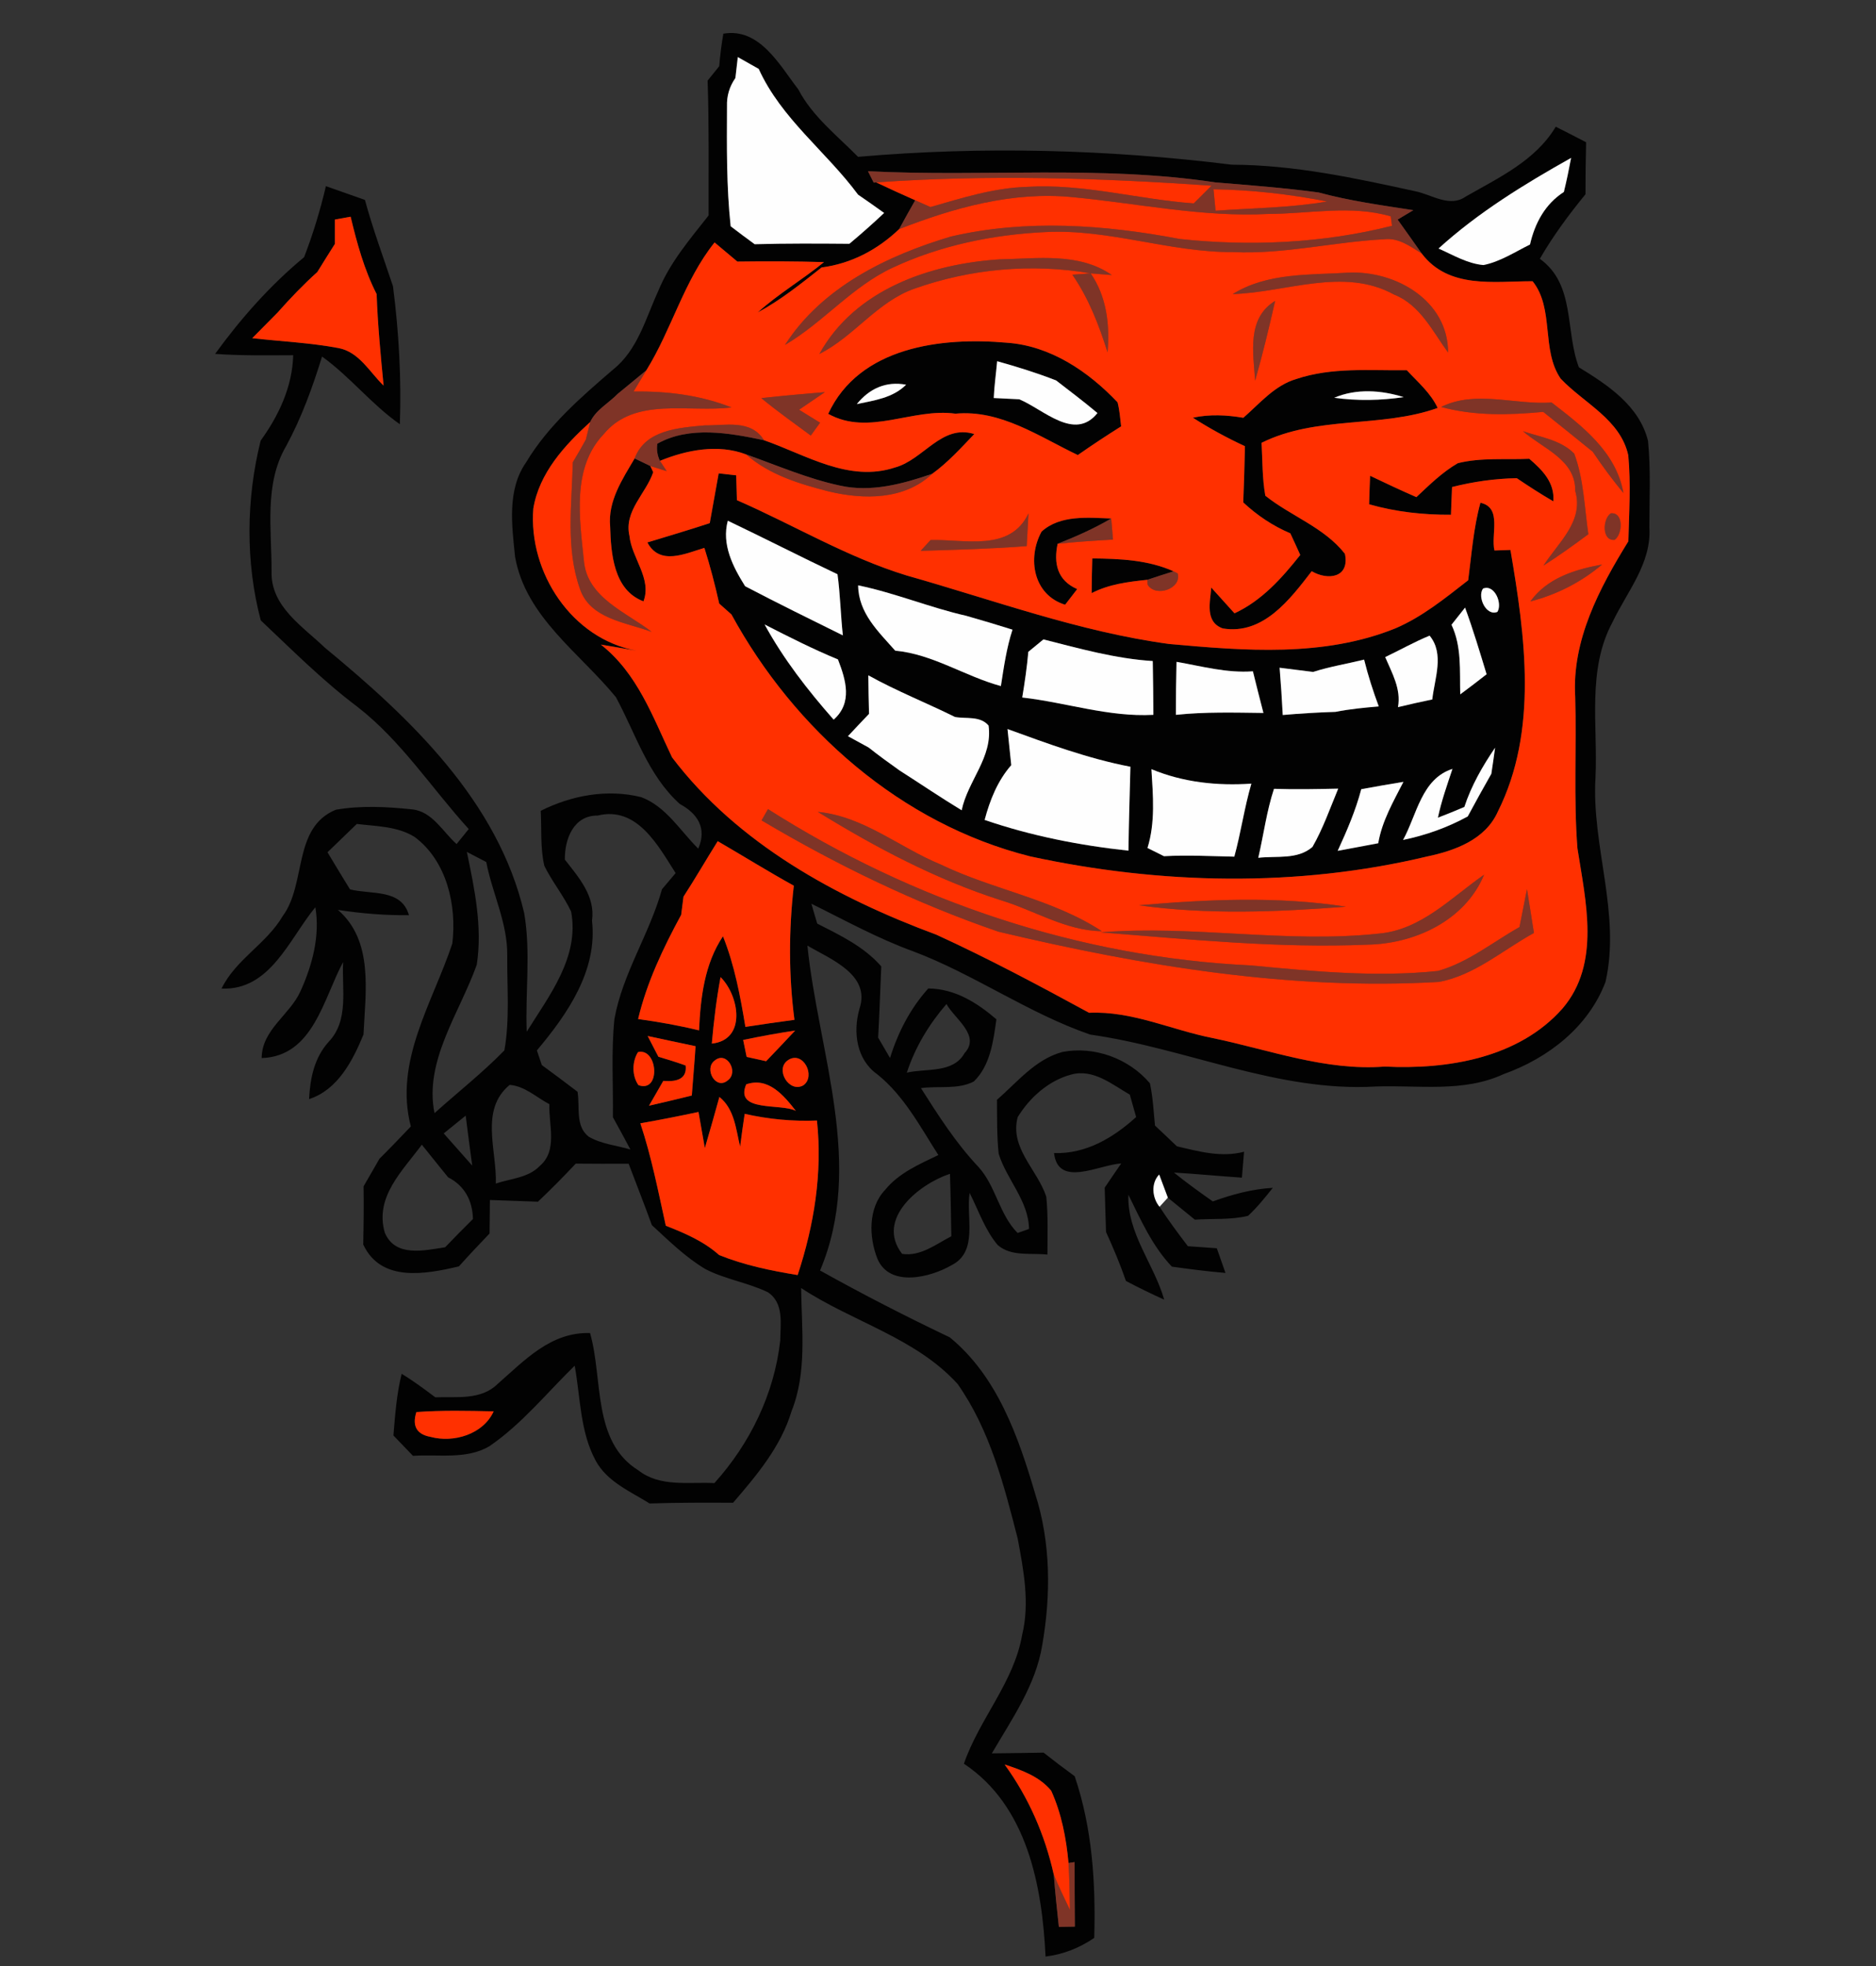 <?xml version="1.0" encoding="UTF-8" ?>
<!DOCTYPE svg PUBLIC "-//W3C//DTD SVG 1.1//EN" "http://www.w3.org/Graphics/SVG/1.1/DTD/svg11.dtd">
<svg width="210pt" height="220pt" viewBox="0 0 210 220" version="1.1" xmlns="http://www.w3.org/2000/svg">
<rect x="0" y="0" width="210" height="220" fill="#333333" stroke="none"/>
<g id="#020202fe">
<path fill="#020202" opacity="1.00" d=" M 80.51 7.41 C 80.61 6.19 80.76 4.98 80.97 3.77 C 85.03 3.07 87.26 7.28 89.36 10.00 C 90.95 13.04 93.69 15.15 96.05 17.55 C 109.98 16.34 124.03 16.71 137.90 18.43 C 144.87 18.45 151.70 19.93 158.47 21.41 C 160.27 21.78 162.28 23.25 164.05 22.01 C 167.74 19.90 171.90 17.97 174.15 14.18 C 175.29 14.75 176.42 15.33 177.55 15.92 C 177.50 17.86 177.48 19.80 177.48 21.74 C 175.61 24.02 173.85 26.40 172.37 28.96 C 176.37 31.84 175.18 36.99 176.74 41.10 C 179.97 43.08 183.52 45.41 184.48 49.34 C 184.80 52.56 184.63 55.80 184.63 59.03 C 184.89 63.02 182.13 66.21 180.51 69.61 C 177.62 74.96 178.88 81.21 178.60 87.01 C 178.14 94.68 181.46 102.23 179.72 109.88 C 177.81 114.93 173.27 118.43 168.30 120.20 C 163.81 122.28 158.78 121.41 154.01 121.58 C 143.00 122.23 132.78 117.29 122.04 115.77 C 115.12 113.39 109.06 109.03 102.21 106.45 C 98.26 105.02 94.59 102.98 90.83 101.13 C 90.99 101.69 91.31 102.80 91.48 103.35 C 94.05 104.66 96.71 105.92 98.65 108.14 C 98.53 110.80 98.45 113.45 98.30 116.11 C 98.64 116.68 99.30 117.82 99.63 118.39 C 100.52 115.52 101.90 112.85 103.91 110.61 C 106.90 110.64 109.35 112.19 111.54 114.06 C 111.19 116.49 110.87 119.21 109.01 121.02 C 107.21 121.95 105.03 121.49 103.09 121.76 C 105.04 124.83 107.01 127.91 109.51 130.56 C 111.49 132.72 111.84 135.89 113.91 137.97 L 115.19 137.52 C 115.13 134.34 112.69 132.01 111.79 129.10 C 111.58 127.10 111.62 125.08 111.60 123.07 C 113.87 121.10 115.89 118.54 118.91 117.72 C 122.50 117.02 126.38 118.45 128.72 121.22 C 129.06 122.77 129.13 124.37 129.29 125.95 C 130.11 126.72 130.93 127.49 131.74 128.27 C 134.20 128.85 136.72 129.55 139.26 128.88 C 139.20 129.61 139.08 131.05 139.02 131.78 C 136.48 131.61 133.95 131.36 131.41 131.21 C 132.81 132.34 134.28 133.40 135.76 134.44 C 137.93 133.66 140.16 133.05 142.48 132.92 C 141.61 134.00 140.74 135.10 139.71 136.05 C 137.77 136.53 135.73 136.34 133.75 136.48 C 132.74 135.66 131.74 134.84 130.73 134.02 C 130.49 133.37 130.00 132.08 129.76 131.43 C 128.82 132.40 128.97 134.05 129.80 135.04 C 130.79 136.55 131.87 138.01 132.97 139.45 C 134.05 139.52 135.13 139.60 136.21 139.68 C 136.45 140.37 136.93 141.75 137.18 142.44 C 135.17 142.28 133.17 142.01 131.18 141.74 C 128.98 139.42 127.70 136.51 126.31 133.69 C 126.16 138.01 129.18 141.44 130.32 145.43 C 128.87 144.78 127.44 144.08 126.04 143.34 C 125.39 141.48 124.63 139.65 123.81 137.86 C 123.75 136.21 123.71 134.55 123.66 132.90 C 124.27 131.99 124.89 131.09 125.51 130.19 C 123.01 130.34 118.44 132.94 117.99 129.03 C 121.58 129.14 124.61 127.32 127.18 125.00 C 127.00 124.37 126.65 123.12 126.47 122.49 C 124.47 121.34 122.37 119.56 119.89 120.25 C 117.38 120.92 115.25 122.83 113.92 125.01 C 113.00 128.47 116.15 130.91 117.12 133.91 C 117.34 136.06 117.25 138.23 117.25 140.39 C 115.38 140.18 113.22 140.65 111.68 139.32 C 110.24 137.61 109.54 135.45 108.54 133.49 C 108.12 136.17 109.54 140.05 106.53 141.57 C 104.18 142.94 99.60 144.11 98.22 140.86 C 97.26 138.44 97.16 135.16 99.08 133.15 C 100.61 131.26 102.90 130.28 105.04 129.25 C 103.00 126.07 101.21 122.63 98.21 120.22 C 95.87 118.57 95.47 115.51 96.20 112.91 C 97.52 109.05 92.94 107.33 90.38 105.81 C 91.62 117.84 96.80 130.32 91.80 142.17 C 96.55 144.82 101.40 147.31 106.32 149.65 C 111.64 154.01 113.99 160.75 115.87 167.13 C 117.63 172.59 117.65 178.47 116.67 184.08 C 115.95 188.56 113.27 192.36 111.03 196.20 C 112.96 196.18 114.89 196.16 116.82 196.12 C 117.96 197.02 119.12 197.90 120.30 198.76 C 122.28 204.60 122.66 210.73 122.49 216.85 C 120.85 217.97 119.02 218.70 117.04 218.94 C 116.66 211.03 114.99 202.07 107.90 197.36 C 109.63 192.34 113.50 188.26 114.42 182.94 C 115.29 179.38 114.58 175.69 113.92 172.17 C 112.39 166.18 110.80 159.98 107.19 154.86 C 102.47 149.67 95.39 147.91 89.68 144.13 C 89.73 148.73 90.36 153.54 88.60 157.93 C 87.41 161.89 84.71 165.08 82.06 168.16 C 78.95 168.14 75.83 168.14 72.72 168.24 C 70.54 166.88 67.93 165.80 66.66 163.41 C 64.92 160.17 64.98 156.36 64.33 152.82 C 61.20 155.88 58.42 159.34 54.79 161.83 C 52.22 163.35 49.07 162.71 46.23 162.91 C 45.50 162.14 44.77 161.38 44.04 160.63 C 44.23 158.31 44.40 155.99 44.96 153.73 C 46.27 154.52 47.50 155.44 48.73 156.36 C 51.11 156.27 53.84 156.71 55.71 154.86 C 58.73 152.22 61.66 149.03 66.05 149.17 C 67.53 154.30 66.26 161.32 71.47 164.54 C 73.90 166.44 77.11 165.81 79.97 165.96 C 83.97 161.52 86.67 155.97 87.34 150.01 C 87.36 148.14 87.78 145.80 85.95 144.60 C 83.71 143.52 81.18 143.16 78.96 142.01 C 76.73 140.68 74.87 138.84 72.97 137.09 C 72.14 134.79 71.23 132.51 70.37 130.22 C 68.40 130.23 66.43 130.23 64.45 130.21 C 63.08 131.67 61.67 133.09 60.22 134.47 C 58.43 134.40 56.63 134.34 54.84 134.28 C 54.83 135.53 54.81 136.78 54.80 138.03 C 53.64 139.24 52.49 140.46 51.37 141.71 C 47.61 142.59 42.65 143.52 40.66 139.26 C 40.71 137.09 40.73 134.92 40.70 132.75 C 41.29 131.72 41.89 130.69 42.48 129.66 C 43.67 128.48 44.83 127.27 45.99 126.05 C 44.08 118.77 48.43 112.21 50.63 105.59 C 51.15 101.35 50.03 96.35 46.42 93.66 C 44.49 92.45 42.13 92.47 39.94 92.20 C 38.85 93.25 37.76 94.31 36.66 95.37 C 37.49 96.76 38.33 98.14 39.18 99.52 C 41.54 100.13 44.92 99.41 45.78 102.41 C 43.12 102.44 40.46 102.22 37.83 101.82 C 41.85 105.29 40.91 111.03 40.69 115.76 C 39.50 118.66 37.82 121.95 34.60 122.99 C 34.71 120.66 35.19 118.35 36.79 116.58 C 39.10 114.16 38.24 110.65 38.41 107.65 C 36.19 111.76 35.07 118.21 29.29 118.40 C 29.32 115.19 32.44 113.59 33.64 110.91 C 34.96 108.00 35.84 104.71 35.30 101.52 C 32.40 105.03 30.25 110.87 24.80 110.62 C 26.39 107.36 29.82 105.62 31.64 102.52 C 34.34 98.87 32.73 92.62 37.59 90.61 C 40.40 90.12 43.31 90.27 46.14 90.57 C 48.40 90.80 49.57 93.09 51.11 94.45 C 51.57 93.89 52.02 93.33 52.47 92.77 C 48.31 88.20 44.92 82.89 39.98 79.07 C 36.11 76.16 32.70 72.73 29.19 69.42 C 27.47 62.93 27.55 55.80 29.18 49.30 C 31.21 46.50 32.73 43.26 32.82 39.75 C 29.90 39.76 26.99 39.81 24.08 39.60 C 26.97 35.62 30.25 31.92 34.04 28.78 C 35.04 26.19 35.85 23.53 36.48 20.83 C 37.94 21.34 39.39 21.86 40.85 22.37 C 41.74 25.64 42.92 28.82 43.99 32.03 C 44.65 37.14 44.94 42.32 44.76 47.47 C 41.59 45.26 39.19 42.15 36.05 39.90 C 34.99 43.33 33.76 46.73 32.04 49.90 C 29.54 54.15 30.42 59.27 30.40 63.96 C 30.29 67.86 33.88 70.09 36.37 72.48 C 45.94 80.37 55.74 89.64 58.68 102.18 C 59.43 106.56 58.79 111.03 58.96 115.45 C 61.48 111.41 64.89 107.08 63.93 102.00 C 63.08 100.20 61.80 98.66 60.93 96.88 C 60.47 94.87 60.64 92.78 60.53 90.73 C 63.99 89.00 67.97 88.26 71.77 89.20 C 74.56 90.24 76.13 92.96 78.16 94.96 C 79.16 92.69 78.09 91.04 76.09 89.96 C 72.52 86.73 71.16 82.11 68.95 78.02 C 64.91 73.07 58.85 69.04 57.66 62.32 C 57.30 58.80 56.74 54.82 58.89 51.74 C 61.36 47.62 65.03 44.45 68.62 41.36 C 71.39 39.17 72.28 35.61 73.69 32.55 C 74.98 29.38 77.23 26.77 79.32 24.11 C 79.31 19.08 79.38 14.05 79.21 9.02 C 79.53 8.62 80.19 7.81 80.51 7.41 M 82.59 6.39 C 82.52 6.98 82.39 8.15 82.32 8.73 C 81.65 9.69 81.34 10.75 81.38 11.89 C 81.36 16.37 81.31 20.86 81.79 25.32 C 82.68 26.00 83.57 26.67 84.48 27.33 C 88.01 27.23 91.55 27.25 95.08 27.28 C 96.41 26.17 97.71 25.02 98.97 23.83 C 98.01 23.14 97.03 22.45 96.05 21.78 C 92.48 16.95 87.47 13.30 84.93 7.71 C 84.15 7.27 83.37 6.83 82.59 6.39 M 161.03 27.81 C 162.66 28.53 164.25 29.50 166.06 29.66 C 167.94 29.28 169.57 28.20 171.27 27.36 C 171.81 24.98 172.96 22.83 175.06 21.48 C 175.37 20.22 175.63 18.95 175.87 17.67 C 170.66 20.59 165.46 23.78 161.03 27.81 M 97.16 19.16 C 97.32 19.48 97.64 20.11 97.80 20.43 L 98.08 20.41 C 99.52 21.10 100.98 21.76 102.45 22.41 C 101.84 23.48 101.23 24.56 100.65 25.64 C 98.22 27.95 95.32 29.49 91.97 29.93 C 89.68 31.73 87.40 33.58 84.82 34.96 C 87.13 32.88 89.83 31.30 92.24 29.33 C 89.01 29.23 85.77 29.23 82.54 29.27 C 81.69 28.56 80.84 27.85 79.99 27.13 C 76.56 31.41 75.21 36.83 72.35 41.44 C 71.29 42.32 70.22 43.20 69.15 44.07 C 68.14 45.11 66.69 45.87 66.07 47.22 C 63.20 49.83 60.36 52.93 59.70 56.90 C 59.13 64.05 64.02 71.51 71.27 72.81 C 70.27 72.64 68.26 72.30 67.26 72.13 C 71.37 75.36 73.07 80.23 75.23 84.75 C 82.55 94.40 93.64 100.45 104.81 104.59 C 110.63 107.25 116.29 110.27 121.91 113.33 C 126.73 113.11 131.12 115.25 135.75 116.16 C 142.11 117.48 148.39 119.86 155.00 119.35 C 162.04 119.70 170.00 118.40 174.90 112.86 C 179.21 107.83 177.50 100.86 176.58 94.94 C 176.14 89.31 176.49 83.65 176.33 78.00 C 175.94 71.65 179.04 65.81 182.28 60.57 C 182.36 57.37 182.57 54.15 182.27 50.95 C 181.38 46.92 177.31 45.13 174.70 42.37 C 172.49 39.15 174.02 34.55 171.56 31.47 C 167.19 31.47 162.16 32.35 159.14 28.36 C 158.25 27.09 157.35 25.83 156.45 24.57 C 156.89 24.30 157.77 23.78 158.21 23.52 C 154.65 22.97 151.08 22.48 147.61 21.54 C 143.77 21.02 139.91 20.73 136.05 20.41 C 123.17 18.47 110.12 19.82 97.16 19.16 M 37.49 24.57 C 37.49 25.25 37.49 26.61 37.49 27.29 C 36.82 28.34 36.17 29.39 35.52 30.44 C 33.94 31.86 32.47 33.40 31.06 34.99 C 30.12 35.94 29.18 36.88 28.24 37.84 C 31.46 38.21 34.72 38.35 37.90 38.95 C 40.21 39.39 41.39 41.66 42.94 43.15 C 42.61 39.74 42.28 36.34 42.16 32.91 C 40.77 30.18 39.96 27.22 39.25 24.25 C 38.81 24.33 37.93 24.49 37.49 24.57 M 63.23 96.19 C 64.78 98.18 66.66 100.28 66.27 103.03 C 66.90 108.61 63.51 113.49 60.10 117.54 C 60.24 117.95 60.51 118.77 60.65 119.18 C 61.99 120.16 63.33 121.16 64.65 122.17 C 64.94 123.85 64.36 125.98 65.89 127.19 C 67.31 128.02 69.01 128.17 70.57 128.63 C 69.93 127.42 69.27 126.22 68.61 125.02 C 68.65 121.35 68.41 117.67 68.78 114.02 C 69.70 108.90 72.72 104.49 74.10 99.51 C 74.48 99.06 75.25 98.15 75.63 97.70 C 73.67 94.63 71.32 90.18 66.91 91.26 C 64.20 91.23 63.20 93.90 63.23 96.19 M 80.34 94.13 C 79.05 96.19 77.83 98.30 76.51 100.34 C 76.44 100.85 76.31 101.87 76.25 102.37 C 74.24 106.08 72.41 109.91 71.43 114.03 C 73.72 114.35 76.00 114.75 78.25 115.30 C 78.42 111.65 78.85 107.88 80.93 104.77 C 82.23 108.02 82.87 111.47 83.44 114.91 C 85.27 114.63 87.10 114.36 88.93 114.12 C 88.28 109.13 88.29 104.11 88.86 99.11 C 85.98 97.52 83.19 95.78 80.34 94.13 M 52.26 95.33 C 53.12 99.46 54.02 103.72 53.37 107.95 C 51.48 113.29 47.45 118.72 48.64 124.56 C 51.25 122.22 54.01 120.05 56.46 117.54 C 57.08 114.05 56.75 110.46 56.78 106.93 C 56.83 103.29 55.11 99.98 54.43 96.46 C 53.89 96.18 52.80 95.61 52.26 95.33 M 80.66 109.34 C 80.20 111.80 79.90 114.28 79.68 116.78 C 83.61 116.36 82.75 111.41 80.66 109.34 M 101.51 120.03 C 103.70 119.52 106.68 120.14 107.98 117.84 C 109.81 115.86 106.83 113.98 105.95 112.35 C 104.00 114.61 102.44 117.18 101.51 120.03 M 72.50 115.93 C 72.80 116.51 73.40 117.67 73.70 118.25 C 74.73 118.55 75.74 118.87 76.75 119.23 C 76.90 120.53 76.07 121.11 74.25 120.95 C 73.72 121.87 73.18 122.80 72.65 123.73 C 74.25 123.37 75.85 122.98 77.44 122.59 C 77.57 120.75 77.75 118.91 77.86 117.07 C 76.07 116.70 74.29 116.31 72.50 115.93 M 83.19 116.37 C 83.29 116.84 83.49 117.80 83.58 118.27 C 84.13 118.39 85.22 118.63 85.76 118.75 C 86.85 117.61 87.94 116.47 89.01 115.32 C 87.06 115.61 85.12 115.97 83.19 116.37 M 71.42 117.73 C 70.74 118.80 70.73 120.39 71.47 121.43 C 74.01 122.33 73.64 117.22 71.42 117.73 M 80.01 118.67 C 78.76 119.58 80.12 122.04 81.47 120.89 C 82.73 119.97 81.36 117.56 80.01 118.67 M 88.26 118.60 C 86.66 119.59 88.33 122.38 89.94 121.44 C 91.35 120.41 89.91 117.57 88.26 118.60 M 83.53 121.34 C 82.19 124.51 87.45 123.43 89.09 124.31 C 87.74 122.58 86.00 120.48 83.53 121.34 M 55.50 132.44 C 57.15 131.88 59.14 131.81 60.41 130.48 C 62.47 128.75 61.40 125.84 61.50 123.56 C 60.05 122.80 58.75 121.53 57.05 121.40 C 53.67 124.21 55.64 128.74 55.50 132.44 M 80.53 122.75 C 80.00 124.66 79.46 126.57 78.90 128.47 C 78.72 127.46 78.37 125.44 78.19 124.43 C 76.03 124.89 73.86 125.32 71.68 125.70 C 72.93 129.44 73.68 133.32 74.53 137.16 C 76.65 137.99 78.78 138.90 80.50 140.44 C 83.32 141.58 86.30 142.19 89.29 142.68 C 91.13 137.10 92.08 131.26 91.45 125.39 C 88.73 125.50 86.01 125.24 83.36 124.64 C 83.18 125.86 83.00 127.08 82.85 128.31 C 82.37 126.34 82.23 124.12 80.53 122.75 M 49.67 126.83 C 50.73 128.03 51.79 129.23 52.86 130.43 C 52.61 128.57 52.36 126.71 52.13 124.84 C 51.31 125.50 50.49 126.16 49.67 126.83 M 47.22 128.09 C 45.09 130.99 41.90 133.94 43.08 137.95 C 44.26 140.72 47.49 139.92 49.83 139.57 C 50.85 138.50 51.89 137.45 52.94 136.41 C 52.90 134.36 52.01 132.68 50.16 131.74 C 49.17 130.53 48.20 129.30 47.22 128.09 M 100.98 140.31 C 103.05 140.62 104.76 139.23 106.49 138.34 C 106.45 136.00 106.42 133.67 106.34 131.35 C 102.89 132.49 97.98 136.41 100.98 140.31 M 46.61 158.01 C 46.11 159.58 46.65 160.51 48.21 160.79 C 50.77 161.48 54.09 160.51 55.26 157.93 C 52.38 157.87 49.49 157.80 46.61 158.01 M 112.46 197.45 C 115.15 201.16 116.96 205.30 117.96 209.77 C 118.11 211.72 118.32 213.67 118.53 215.62 C 118.98 215.61 119.87 215.60 120.32 215.59 C 120.30 213.18 120.29 210.77 120.29 208.37 L 119.61 208.47 C 119.36 205.70 118.82 202.91 117.67 200.38 C 116.35 198.78 114.36 198.07 112.46 197.45 Z" />
<path fill="#020202" opacity="1.00" d=" M 92.71 46.31 C 96.19 38.80 105.39 37.70 112.70 38.35 C 117.59 38.69 121.83 41.57 125.10 45.02 C 125.33 45.90 125.39 46.81 125.50 47.71 C 123.86 48.74 122.24 49.81 120.65 50.92 C 116.30 48.85 112.02 45.82 106.95 46.29 C 102.13 45.62 97.27 48.84 92.71 46.31 M 111.62 40.42 C 111.50 41.79 111.30 43.16 111.24 44.54 C 111.95 44.58 113.38 44.64 114.09 44.68 C 116.81 45.80 120.29 49.42 122.85 46.22 C 121.34 44.95 119.77 43.77 118.22 42.57 C 116.06 41.73 113.85 41.04 111.62 40.42 M 95.91 45.22 C 97.87 44.80 99.94 44.54 101.43 43.05 C 99.17 42.62 97.30 43.50 95.91 45.22 Z" />
<path fill="#020202" opacity="1.00" d=" M 145.11 42.41 C 149.10 41.07 153.35 41.48 157.48 41.43 C 158.71 42.76 160.15 43.97 160.93 45.65 C 154.58 47.92 147.40 46.48 141.22 49.55 C 141.33 51.53 141.29 53.52 141.64 55.47 C 144.51 57.76 148.24 59.02 150.55 61.97 C 151.11 64.66 148.64 64.98 146.83 63.92 C 144.41 67.06 141.40 71.08 136.87 70.32 C 134.85 69.59 135.47 67.36 135.59 65.75 C 136.24 66.47 137.54 67.91 138.19 68.63 C 141.25 67.21 143.50 64.69 145.55 62.10 C 145.28 61.49 144.72 60.28 144.44 59.68 C 142.48 58.85 140.72 57.67 139.17 56.22 C 139.26 54.12 139.31 52.03 139.36 49.93 C 137.35 49.00 135.40 47.94 133.53 46.74 C 135.40 46.34 137.31 46.43 139.18 46.75 C 141.02 45.15 142.68 43.12 145.11 42.41 M 149.35 44.51 C 151.93 44.87 154.55 44.82 157.13 44.44 C 154.61 43.65 151.82 43.46 149.35 44.51 Z" />
<path fill="#020202" opacity="1.00" d=" M 100.19 52.31 C 103.39 51.44 105.40 47.43 109.06 48.57 C 107.57 50.13 106.11 51.75 104.35 53.02 C 101.06 54.15 97.51 55.12 94.03 54.34 C 90.41 53.57 87.00 52.08 83.52 50.85 C 80.39 49.66 76.88 50.34 73.87 51.57 C 73.58 50.96 73.48 50.32 73.58 49.65 C 77.19 47.63 81.66 48.45 85.52 49.26 C 90.23 50.90 95.02 54.02 100.19 52.31 Z" />
<path fill="#020202" opacity="1.00" d=" M 68.30 58.92 C 68.03 56.07 69.67 53.63 71.04 51.30 C 71.48 51.51 72.36 51.93 72.80 52.15 L 73.12 52.84 C 72.31 55.24 69.82 57.19 70.46 59.96 C 70.71 62.45 73.00 64.76 72.03 67.29 C 68.69 66.04 68.39 61.96 68.30 58.92 Z" />
<path fill="#020202" opacity="1.00" d=" M 158.55 55.63 C 160.01 54.26 161.45 52.84 163.19 51.83 C 165.80 51.18 168.53 51.46 171.19 51.34 C 172.66 52.60 174.05 54.00 173.88 56.10 C 172.48 55.29 171.12 54.41 169.79 53.51 C 167.34 53.55 164.91 53.90 162.54 54.50 C 162.51 55.28 162.45 56.83 162.42 57.60 C 159.32 57.62 156.24 57.28 153.26 56.43 C 153.29 55.36 153.32 54.30 153.37 53.24 C 155.08 54.06 156.81 54.87 158.55 55.63 Z" />
<path fill="#020202" opacity="1.00" d=" M 80.45 52.97 C 80.94 53.02 81.92 53.14 82.41 53.19 C 82.43 53.89 82.47 55.27 82.49 55.97 C 88.84 58.74 94.83 62.36 101.50 64.40 C 111.24 67.15 120.78 70.69 130.86 72.06 C 139.30 72.82 148.17 73.56 156.21 70.31 C 159.22 69.02 161.78 66.93 164.35 64.93 C 164.73 62.03 164.94 59.09 165.72 56.26 C 168.19 56.79 166.86 59.83 167.29 61.60 C 167.74 61.58 168.63 61.56 169.08 61.54 C 170.72 71.16 172.21 81.77 167.66 90.84 C 166.26 93.96 162.86 95.19 159.76 95.84 C 145.20 99.32 129.90 98.98 115.32 95.83 C 100.89 92.21 88.93 81.67 81.88 68.76 C 81.54 68.46 80.85 67.84 80.51 67.54 C 80.04 65.44 79.50 63.36 78.85 61.31 C 76.71 61.94 73.86 63.33 72.47 60.70 C 74.80 59.99 77.14 59.30 79.45 58.54 C 79.78 56.68 80.12 54.83 80.45 52.97 M 83.41 65.60 C 87.02 67.49 90.69 69.29 94.35 71.10 C 94.10 68.82 94.06 66.53 93.75 64.26 C 89.64 62.31 85.58 60.23 81.47 58.27 C 80.76 60.92 82.03 63.40 83.41 65.60 M 96.06 65.50 C 96.09 68.60 98.32 70.67 100.21 72.81 C 104.43 73.20 108.01 75.68 112.04 76.77 C 112.37 74.65 112.67 72.51 113.34 70.46 C 111.62 69.92 109.89 69.40 108.16 68.91 C 104.07 67.98 100.18 66.35 96.06 65.50 M 166.00 65.87 C 165.35 66.83 166.38 68.99 167.62 68.47 C 168.22 67.51 167.27 65.32 166.00 65.87 M 162.48 69.91 C 163.64 72.36 163.39 75.07 163.46 77.70 C 164.45 76.96 165.44 76.22 166.41 75.45 C 165.65 72.95 164.90 70.45 164.00 67.99 C 163.49 68.63 162.98 69.27 162.48 69.91 M 85.59 69.88 C 87.70 73.74 90.42 77.24 93.32 80.53 C 95.46 78.64 94.69 76.09 93.80 73.79 C 90.99 72.63 88.29 71.26 85.59 69.88 M 155.06 73.53 C 155.82 75.32 156.86 77.10 156.49 79.13 C 157.76 78.82 159.04 78.54 160.33 78.27 C 160.58 75.95 161.72 73.17 160.03 71.13 C 158.32 71.83 156.72 72.74 155.06 73.53 M 115.11 72.94 C 114.96 74.65 114.71 76.35 114.43 78.05 C 119.36 78.61 124.08 80.26 129.11 79.99 C 129.10 77.98 129.08 75.97 129.04 73.97 C 124.87 73.71 120.83 72.57 116.80 71.55 C 116.38 71.90 115.53 72.60 115.11 72.94 M 146.99 75.19 C 145.74 75.03 144.49 74.87 143.24 74.72 C 143.38 76.48 143.50 78.24 143.59 80.01 C 145.55 79.84 147.52 79.72 149.49 79.66 C 151.09 79.34 152.72 79.19 154.34 79.05 C 153.70 77.33 153.14 75.59 152.70 73.81 C 150.80 74.28 148.86 74.59 146.99 75.19 M 131.70 74.06 C 131.65 76.03 131.63 78.01 131.63 79.99 C 134.88 79.65 138.16 79.74 141.43 79.78 C 141.03 78.23 140.63 76.68 140.25 75.12 C 137.34 75.34 134.53 74.55 131.70 74.06 M 97.20 75.57 C 97.21 77.01 97.24 78.44 97.28 79.88 C 96.49 80.71 95.70 81.54 94.92 82.38 C 95.50 82.70 96.66 83.34 97.24 83.65 C 98.36 84.54 99.52 85.38 100.69 86.21 C 103.01 87.69 105.29 89.24 107.65 90.67 C 108.33 87.37 111.16 84.72 110.66 81.19 C 109.72 80.08 108.16 80.46 106.90 80.23 C 103.69 78.64 100.34 77.32 97.20 75.57 M 112.78 81.58 C 112.92 82.92 113.06 84.27 113.20 85.62 C 111.67 87.37 110.81 89.53 110.22 91.75 C 115.44 93.54 120.84 94.60 126.32 95.19 C 126.36 92.06 126.46 88.93 126.54 85.80 C 121.80 84.89 117.29 83.22 112.78 81.58 M 163.92 90.30 C 162.94 90.72 161.95 91.12 160.96 91.50 C 161.35 89.64 161.99 87.84 162.59 86.04 C 159.12 87.15 158.61 91.17 157.06 93.99 C 159.59 93.47 162.03 92.60 164.30 91.36 C 165.16 89.76 166.04 88.17 166.94 86.59 C 167.09 85.62 167.23 84.64 167.36 83.67 C 165.95 85.74 164.70 87.92 163.92 90.30 M 128.89 86.07 C 129.07 89.01 129.34 92.02 128.45 94.89 C 129.07 95.19 129.68 95.50 130.30 95.81 C 132.92 95.66 135.54 95.81 138.17 95.86 C 138.91 93.17 139.29 90.38 140.08 87.69 C 136.26 87.95 132.45 87.55 128.89 86.07 M 152.38 88.31 C 151.75 90.70 150.77 92.97 149.74 95.21 C 151.25 94.93 152.76 94.64 154.28 94.36 C 154.70 91.88 155.97 89.70 157.10 87.49 C 155.52 87.74 153.95 88.03 152.38 88.31 M 140.85 95.99 C 142.88 95.75 145.25 96.23 146.92 94.77 C 148.10 92.71 148.89 90.44 149.80 88.25 C 147.40 88.30 145.01 88.35 142.61 88.27 C 141.78 90.79 141.45 93.42 140.85 95.99 Z" />
<path fill="#020202" opacity="1.00" d=" M 116.59 59.49 C 118.68 57.59 121.80 57.93 124.39 58.02 C 122.48 59.14 120.45 60.04 118.39 60.85 C 117.94 63.00 118.32 64.93 120.58 65.92 C 120.24 66.36 119.56 67.23 119.23 67.67 C 115.68 66.58 114.96 62.49 116.59 59.49 Z" />
<path fill="#020202" opacity="1.00" d=" M 122.20 66.37 C 122.21 65.07 122.23 63.78 122.27 62.49 C 125.36 62.52 128.50 62.65 131.37 63.93 C 130.39 64.24 129.41 64.55 128.43 64.88 C 126.29 65.10 124.14 65.37 122.20 66.37 Z" />
</g>
<g id="#fefefeff">
<path fill="#fefefe" opacity="1.00" d=" M 82.59 6.39 C 83.37 6.83 84.15 7.27 84.93 7.71 C 87.47 13.30 92.48 16.95 96.05 21.78 C 97.03 22.45 98.01 23.14 98.97 23.83 C 97.71 25.02 96.41 26.17 95.08 27.28 C 91.55 27.25 88.01 27.23 84.48 27.33 C 83.57 26.67 82.68 26.00 81.79 25.32 C 81.31 20.86 81.36 16.37 81.38 11.89 C 81.34 10.75 81.65 9.69 82.32 8.73 C 82.39 8.15 82.52 6.98 82.59 6.39 Z" />
<path fill="#fefefe" opacity="1.00" d=" M 161.03 27.81 C 165.46 23.78 170.66 20.59 175.87 17.67 C 175.63 18.95 175.37 20.22 175.06 21.48 C 172.96 22.83 171.81 24.98 171.27 27.36 C 169.57 28.20 167.94 29.28 166.06 29.66 C 164.25 29.50 162.66 28.53 161.03 27.81 Z" />
<path fill="#fefefe" opacity="1.00" d=" M 111.62 40.42 C 113.85 41.04 116.06 41.73 118.22 42.57 C 119.77 43.77 121.34 44.95 122.85 46.22 C 120.29 49.42 116.81 45.80 114.09 44.68 C 113.38 44.64 111.95 44.58 111.24 44.54 C 111.30 43.16 111.50 41.79 111.62 40.42 Z" />
<path fill="#fefefe" opacity="1.00" d=" M 95.91 45.22 C 97.30 43.50 99.17 42.62 101.43 43.05 C 99.94 44.54 97.87 44.80 95.91 45.22 Z" />
<path fill="#fefefe" opacity="1.00" d=" M 149.35 44.51 C 151.82 43.46 154.61 43.65 157.13 44.44 C 154.55 44.82 151.93 44.87 149.35 44.51 Z" />
<path fill="#fefefe" opacity="1.00" d=" M 83.41 65.60 C 82.03 63.40 80.76 60.92 81.47 58.27 C 85.58 60.23 89.64 62.31 93.75 64.26 C 94.06 66.53 94.10 68.82 94.35 71.10 C 90.69 69.29 87.02 67.49 83.41 65.60 Z" />
<path fill="#fefefe" opacity="1.00" d=" M 96.06 65.50 C 100.18 66.35 104.07 67.98 108.16 68.91 C 109.89 69.40 111.62 69.92 113.34 70.46 C 112.67 72.51 112.37 74.65 112.04 76.77 C 108.01 75.68 104.43 73.20 100.21 72.81 C 98.32 70.67 96.09 68.60 96.06 65.50 Z" />
<path fill="#fefefe" opacity="1.00" d=" M 166.00 65.87 C 167.27 65.32 168.22 67.51 167.62 68.47 C 166.38 68.99 165.35 66.83 166.00 65.87 Z" />
<path fill="#fefefe" opacity="1.00" d=" M 162.48 69.91 C 162.98 69.27 163.49 68.63 164.00 67.99 C 164.90 70.45 165.65 72.95 166.41 75.45 C 165.44 76.22 164.45 76.96 163.46 77.70 C 163.39 75.07 163.64 72.36 162.48 69.91 Z" />
<path fill="#fefefe" opacity="1.00" d=" M 85.59 69.88 C 88.29 71.26 90.99 72.63 93.80 73.79 C 94.69 76.09 95.46 78.64 93.32 80.53 C 90.42 77.24 87.70 73.74 85.59 69.88 Z" />
<path fill="#fefefe" opacity="1.00" d=" M 155.06 73.53 C 156.72 72.74 158.32 71.83 160.03 71.13 C 161.72 73.17 160.58 75.95 160.33 78.27 C 159.04 78.54 157.76 78.82 156.49 79.13 C 156.86 77.10 155.82 75.32 155.06 73.53 Z" />
<path fill="#fefefe" opacity="1.00" d=" M 115.11 72.94 C 115.53 72.60 116.38 71.90 116.80 71.55 C 120.83 72.57 124.87 73.71 129.04 73.97 C 129.08 75.97 129.10 77.98 129.11 79.99 C 124.08 80.26 119.36 78.61 114.43 78.05 C 114.71 76.35 114.96 74.65 115.11 72.94 Z" />
<path fill="#fefefe" opacity="1.00" d=" M 146.99 75.19 C 148.86 74.59 150.80 74.28 152.70 73.81 C 153.14 75.59 153.70 77.33 154.34 79.05 C 152.72 79.19 151.09 79.34 149.49 79.66 C 147.52 79.72 145.55 79.84 143.59 80.01 C 143.50 78.24 143.38 76.48 143.24 74.72 C 144.49 74.87 145.74 75.03 146.99 75.19 Z" />
<path fill="#fefefe" opacity="1.00" d=" M 131.70 74.06 C 134.53 74.55 137.34 75.34 140.25 75.12 C 140.63 76.68 141.03 78.23 141.43 79.78 C 138.16 79.74 134.88 79.65 131.63 79.99 C 131.63 78.01 131.65 76.03 131.70 74.06 Z" />
<path fill="#fefefe" opacity="1.00" d=" M 97.20 75.57 C 100.34 77.32 103.69 78.64 106.90 80.23 C 108.16 80.46 109.72 80.08 110.66 81.19 C 111.16 84.72 108.33 87.37 107.65 90.67 C 105.29 89.24 103.01 87.69 100.69 86.21 C 99.52 85.38 98.36 84.54 97.24 83.65 C 96.66 83.34 95.50 82.70 94.92 82.38 C 95.70 81.54 96.49 80.71 97.28 79.88 C 97.24 78.44 97.21 77.01 97.20 75.57 Z" />
<path fill="#fefefe" opacity="1.00" d=" M 112.78 81.58 C 117.29 83.22 121.80 84.89 126.54 85.80 C 126.46 88.93 126.36 92.06 126.32 95.19 C 120.84 94.60 115.44 93.54 110.22 91.75 C 110.81 89.53 111.67 87.37 113.20 85.62 C 113.06 84.27 112.92 82.92 112.78 81.58 Z" />
<path fill="#fefefe" opacity="1.00" d=" M 163.92 90.30 C 164.70 87.92 165.95 85.74 167.36 83.67 C 167.23 84.64 167.09 85.62 166.94 86.59 C 166.04 88.17 165.16 89.76 164.30 91.36 C 162.03 92.60 159.59 93.47 157.06 93.99 C 158.61 91.17 159.12 87.15 162.59 86.04 C 161.99 87.84 161.35 89.64 160.96 91.50 C 161.95 91.12 162.94 90.72 163.92 90.30 Z" />
<path fill="#fefefe" opacity="1.00" d=" M 128.89 86.07 C 132.45 87.55 136.26 87.95 140.08 87.69 C 139.29 90.38 138.91 93.17 138.17 95.86 C 135.54 95.81 132.92 95.66 130.30 95.81 C 129.68 95.50 129.07 95.19 128.45 94.89 C 129.34 92.02 129.07 89.01 128.89 86.07 Z" />
<path fill="#fefefe" opacity="1.00" d=" M 152.38 88.31 C 153.95 88.03 155.52 87.74 157.10 87.49 C 155.97 89.70 154.70 91.88 154.28 94.36 C 152.76 94.64 151.25 94.93 149.74 95.21 C 150.77 92.97 151.75 90.70 152.38 88.31 Z" />
<path fill="#fefefe" opacity="1.00" d=" M 140.85 95.99 C 141.45 93.42 141.78 90.79 142.61 88.27 C 145.01 88.35 147.40 88.30 149.80 88.25 C 148.89 90.44 148.10 92.71 146.92 94.77 C 145.25 96.23 142.88 95.75 140.85 95.99 Z" />
<path fill="#fefefe" opacity="1.00" d=" M 129.80 135.04 C 128.97 134.05 128.82 132.40 129.76 131.43 C 130.00 132.08 130.49 133.37 130.73 134.02 C 130.50 134.27 130.03 134.79 129.80 135.04 Z" />
</g>
<g id="#7f3427ff">
<path fill="#7f3427" opacity="1.00" d=" M 97.16 19.16 C 110.12 19.82 123.17 18.47 136.05 20.41 C 139.91 20.73 143.77 21.02 147.61 21.54 C 151.08 22.48 154.65 22.97 158.21 23.52 C 157.77 23.78 156.89 24.30 156.45 24.57 C 157.35 25.83 158.25 27.09 159.14 28.36 C 157.88 27.58 156.56 26.59 154.98 26.77 C 149.33 27.06 143.76 28.47 138.07 28.21 C 130.96 28.26 124.13 25.59 117.01 25.97 C 111.16 26.25 105.30 27.45 99.98 29.93 C 95.41 32.03 92.17 36.08 87.87 38.60 C 92.02 32.13 99.30 28.60 106.44 26.47 C 114.85 24.51 123.64 25.14 132.05 26.74 C 139.94 27.59 148.12 27.22 155.82 25.27 C 155.79 25.00 155.72 24.47 155.68 24.21 C 151.22 22.91 146.55 23.93 141.99 23.94 C 134.61 24.33 127.35 22.75 120.04 22.06 C 113.37 21.40 106.79 23.24 100.65 25.64 C 101.23 24.56 101.84 23.48 102.45 22.41 C 102.87 22.60 103.72 22.98 104.15 23.17 C 107.69 22.16 111.24 21.02 114.95 20.91 C 121.25 20.52 127.38 22.31 133.63 22.76 C 134.29 22.10 134.96 21.44 135.62 20.78 C 123.12 19.91 110.59 19.52 98.08 20.41 L 97.80 20.43 C 97.64 20.11 97.32 19.48 97.16 19.16 M 136.07 23.58 C 140.23 23.28 144.42 23.26 148.55 22.55 C 144.36 21.72 140.11 21.25 135.84 21.18 C 135.90 21.78 136.01 22.98 136.07 23.58 Z" />
<path fill="#7f3427" opacity="1.00" d=" M 91.72 39.61 C 95.71 32.38 104.14 29.52 111.93 29.02 C 116.13 28.94 120.80 28.23 124.46 30.78 C 123.87 30.73 122.68 30.64 122.09 30.59 C 115.50 29.45 108.67 30.07 102.37 32.30 C 98.20 33.76 95.61 37.66 91.72 39.61 Z" />
<path fill="#7f3427" opacity="1.00" d=" M 137.99 32.91 C 141.85 30.50 146.59 30.78 150.96 30.51 C 156.23 30.27 162.10 33.63 162.10 39.45 C 160.35 37.06 158.98 34.12 156.05 32.96 C 150.39 29.85 143.97 32.73 137.99 32.91 Z" />
<path fill="#7f3427" opacity="1.00" d=" M 120.04 30.74 C 120.55 30.70 121.58 30.63 122.09 30.59 C 123.88 33.19 124.25 36.35 123.98 39.43 C 123.02 36.38 121.87 33.38 120.04 30.74 Z" />
<path fill="#7f3427" opacity="1.00" d=" M 140.50 42.60 C 140.29 39.46 139.55 35.62 142.74 33.67 C 142.06 36.67 141.34 39.65 140.50 42.60 Z" />
<path fill="#7f3427" opacity="1.00" d=" M 69.15 44.07 C 70.22 43.20 71.29 42.32 72.35 41.44 C 71.99 42.03 71.28 43.22 70.92 43.81 C 74.65 43.76 78.39 44.21 81.88 45.59 C 77.15 46.20 71.07 44.35 67.59 48.57 C 63.98 52.33 64.88 58.01 65.36 62.72 C 65.71 66.90 70.09 68.48 72.95 70.71 C 70.10 69.64 66.06 69.27 64.92 65.90 C 63.31 61.36 64.01 56.43 64.12 51.73 C 64.63 50.89 65.11 50.04 65.58 49.19 C 65.70 48.69 65.95 47.71 66.07 47.22 C 66.69 45.87 68.14 45.11 69.15 44.07 Z" />
<path fill="#7f3427" opacity="1.00" d=" M 85.22 44.55 C 87.59 44.29 89.97 44.07 92.34 43.88 C 91.38 44.54 90.41 45.20 89.45 45.85 C 90.04 46.22 91.21 46.94 91.80 47.30 C 91.45 47.78 91.10 48.26 90.76 48.74 C 88.90 47.36 87.01 46.03 85.22 44.55 Z" />
<path fill="#7f3427" opacity="1.00" d=" M 161.32 45.54 C 165.17 43.62 169.59 45.33 173.69 45.04 C 177.15 47.71 180.90 50.56 181.73 55.17 C 180.50 53.69 179.36 52.14 178.29 50.55 C 176.45 49.05 174.60 47.57 172.75 46.09 C 168.93 46.45 165.06 46.56 161.32 45.54 Z" />
<path fill="#7f3427" opacity="1.00" d=" M 71.04 51.30 C 72.23 48.09 75.97 47.87 78.90 47.60 C 81.18 47.63 84.08 46.90 85.52 49.26 C 81.66 48.45 77.19 47.63 73.58 49.65 C 73.48 50.32 73.58 50.96 73.87 51.57 L 74.63 52.72 C 74.17 52.58 73.26 52.29 72.80 52.15 C 72.36 51.93 71.48 51.51 71.04 51.30 Z" />
<path fill="#7f3427" opacity="1.00" d=" M 170.48 48.25 C 172.44 48.92 174.70 49.22 176.22 50.76 C 177.29 53.63 177.36 56.77 177.80 59.78 C 176.16 61.00 174.50 62.19 172.78 63.29 C 174.43 60.71 177.33 58.34 176.33 54.93 C 176.40 51.44 172.70 50.19 170.48 48.25 Z" />
<path fill="#7f3427" opacity="1.00" d=" M 83.52 50.85 C 87.00 52.08 90.41 53.57 94.03 54.34 C 97.51 55.12 101.06 54.15 104.35 53.02 C 101.23 55.97 96.68 55.93 92.76 54.99 C 89.48 54.15 86.11 53.13 83.52 50.85 Z" />
<path fill="#7f3427" opacity="1.00" d=" M 180.31 57.44 C 181.77 57.28 181.65 59.79 180.74 60.41 C 179.29 60.56 179.39 58.06 180.31 57.44 Z" />
<path fill="#7f3427" opacity="1.00" d=" M 104.17 60.43 C 108.01 60.33 113.08 61.79 115.13 57.45 C 115.08 58.36 114.98 60.19 114.93 61.11 C 110.98 61.42 107.02 61.52 103.06 61.64 C 103.34 61.34 103.90 60.73 104.17 60.43 Z" />
<path fill="#7f3427" opacity="1.00" d=" M 124.39 58.02 C 124.45 58.80 124.52 59.59 124.59 60.38 C 122.52 60.50 120.45 60.63 118.39 60.85 C 120.45 60.04 122.48 59.14 124.39 58.02 Z" />
<path fill="#7f3427" opacity="1.00" d=" M 128.43 64.88 C 129.41 64.55 130.39 64.24 131.37 63.93 L 131.83 64.17 C 132.30 65.89 129.35 66.88 128.47 65.43 L 128.43 64.88 Z" />
<path fill="#7f3427" opacity="1.00" d=" M 171.31 67.30 C 173.19 64.68 176.31 63.72 179.34 63.17 C 177.01 65.14 174.27 66.54 171.31 67.30 Z" />
<path fill="#7f3427" opacity="1.00" d=" M 85.25 91.80 C 85.43 91.49 85.79 90.86 85.97 90.54 C 102.14 100.83 120.85 107.13 140.03 108.03 C 146.98 108.69 153.99 109.38 160.96 108.65 C 164.32 107.71 167.09 105.43 170.09 103.74 C 170.37 102.33 170.65 100.91 170.93 99.50 C 171.20 101.13 171.45 102.77 171.71 104.40 C 168.23 106.31 165.05 109.15 161.06 109.88 C 144.45 110.84 127.88 108.08 111.78 104.26 C 102.52 101.09 93.66 96.79 85.25 91.80 Z" />
<path fill="#7f3427" opacity="1.00" d=" M 91.55 90.85 C 96.68 91.34 100.69 94.85 105.31 96.74 C 111.18 99.57 117.85 100.60 123.34 104.20 C 119.34 104.16 115.83 101.89 112.08 100.75 C 104.81 98.43 98.03 94.84 91.55 90.85 Z" />
<path fill="#7f3427" opacity="1.00" d=" M 154.34 104.47 C 159.09 104.06 162.44 100.44 166.13 97.88 C 164.01 103.01 158.37 105.62 153.06 105.71 C 143.08 106.13 133.12 105.11 123.19 104.33 C 133.56 103.49 143.98 105.59 154.34 104.47 Z" />
<path fill="#7f3427" opacity="1.00" d=" M 127.48 101.30 C 135.17 100.64 143.03 100.27 150.67 101.46 C 142.98 102.05 135.14 102.38 127.48 101.30 Z" />
<path fill="#7f3427" opacity="1.00" d=" M 119.61 208.47 L 120.29 208.37 C 120.29 210.77 120.30 213.18 120.32 215.59 C 119.87 215.60 118.98 215.61 118.53 215.62 C 118.32 213.67 118.11 211.72 117.96 209.77 C 118.51 211.11 119.14 212.41 119.77 213.72 C 119.74 211.96 119.72 210.22 119.61 208.47 Z" />
</g>
<g id="#ff3000ff">
<path fill="#ff3000" opacity="1.00" d=" M 98.08 20.41 C 110.59 19.52 123.12 19.91 135.62 20.78 C 134.96 21.44 134.29 22.10 133.63 22.76 C 127.38 22.31 121.25 20.52 114.95 20.91 C 111.24 21.02 107.69 22.16 104.15 23.17 C 103.72 22.98 102.87 22.60 102.45 22.41 C 100.98 21.76 99.52 21.10 98.08 20.41 Z" />
<path fill="#ff3000" opacity="1.00" d=" M 100.65 25.64 C 106.79 23.24 113.37 21.40 120.04 22.06 C 127.35 22.75 134.61 24.33 141.99 23.94 C 146.55 23.93 151.22 22.91 155.68 24.21 C 155.72 24.47 155.79 25.00 155.82 25.27 C 148.12 27.22 139.94 27.59 132.05 26.74 C 123.64 25.14 114.85 24.51 106.44 26.47 C 99.30 28.60 92.02 32.13 87.87 38.60 C 92.17 36.08 95.41 32.03 99.98 29.93 C 105.30 27.45 111.16 26.25 117.01 25.97 C 124.13 25.59 130.96 28.26 138.07 28.21 C 143.76 28.47 149.33 27.06 154.98 26.77 C 156.56 26.59 157.88 27.58 159.14 28.36 C 162.16 32.35 167.19 31.47 171.56 31.47 C 174.02 34.55 172.49 39.15 174.70 42.37 C 177.31 45.13 181.38 46.92 182.27 50.95 C 182.57 54.15 182.36 57.37 182.28 60.57 C 179.04 65.81 175.94 71.65 176.33 78.00 C 176.49 83.65 176.14 89.31 176.58 94.94 C 177.50 100.86 179.21 107.83 174.90 112.86 C 170.00 118.40 162.04 119.70 155.00 119.35 C 148.39 119.86 142.11 117.48 135.75 116.16 C 131.12 115.25 126.73 113.11 121.91 113.33 C 116.29 110.27 110.63 107.25 104.81 104.59 C 93.64 100.45 82.55 94.40 75.23 84.75 C 73.07 80.23 71.37 75.36 67.26 72.13 C 68.26 72.30 70.27 72.64 71.27 72.81 C 64.02 71.51 59.13 64.05 59.70 56.90 C 60.36 52.93 63.20 49.83 66.07 47.22 C 65.95 47.71 65.70 48.69 65.58 49.19 C 65.11 50.04 64.63 50.89 64.12 51.73 C 64.01 56.43 63.31 61.36 64.92 65.90 C 66.06 69.27 70.10 69.64 72.95 70.71 C 70.09 68.48 65.71 66.90 65.36 62.72 C 64.88 58.01 63.98 52.33 67.59 48.57 C 71.07 44.35 77.15 46.20 81.88 45.59 C 78.39 44.21 74.65 43.76 70.92 43.81 C 71.28 43.22 71.99 42.03 72.35 41.44 C 75.21 36.83 76.56 31.41 79.99 27.13 C 80.84 27.85 81.69 28.56 82.54 29.27 C 85.77 29.23 89.01 29.23 92.24 29.33 C 89.83 31.30 87.13 32.88 84.82 34.96 C 87.40 33.58 89.68 31.73 91.97 29.93 C 95.32 29.49 98.22 27.95 100.65 25.64 M 91.72 39.61 C 95.61 37.66 98.20 33.76 102.37 32.30 C 108.67 30.07 115.50 29.45 122.09 30.59 C 122.68 30.64 123.87 30.73 124.46 30.78 C 120.80 28.23 116.13 28.94 111.93 29.02 C 104.14 29.52 95.71 32.38 91.72 39.61 M 137.99 32.91 C 143.97 32.73 150.39 29.85 156.05 32.96 C 158.98 34.12 160.35 37.06 162.10 39.45 C 162.10 33.63 156.23 30.27 150.96 30.51 C 146.59 30.78 141.85 30.50 137.99 32.91 M 120.04 30.74 C 121.87 33.38 123.02 36.38 123.98 39.43 C 124.25 36.35 123.88 33.19 122.09 30.59 C 121.58 30.63 120.55 30.70 120.04 30.74 M 140.50 42.60 C 141.34 39.65 142.06 36.67 142.74 33.67 C 139.55 35.62 140.29 39.46 140.50 42.60 M 92.71 46.31 C 97.27 48.84 102.13 45.62 106.95 46.29 C 112.02 45.82 116.30 48.85 120.65 50.92 C 122.24 49.81 123.86 48.74 125.50 47.71 C 125.39 46.81 125.33 45.90 125.10 45.02 C 121.83 41.57 117.59 38.69 112.70 38.35 C 105.39 37.70 96.19 38.80 92.71 46.31 M 145.11 42.41 C 142.68 43.12 141.02 45.15 139.18 46.75 C 137.31 46.43 135.40 46.34 133.53 46.74 C 135.40 47.94 137.35 49.00 139.36 49.93 C 139.31 52.03 139.26 54.12 139.17 56.22 C 140.72 57.67 142.48 58.85 144.44 59.68 C 144.72 60.28 145.28 61.49 145.55 62.10 C 143.50 64.69 141.25 67.21 138.19 68.63 C 137.54 67.91 136.24 66.47 135.59 65.75 C 135.47 67.36 134.85 69.59 136.87 70.32 C 141.40 71.08 144.41 67.06 146.83 63.92 C 148.64 64.98 151.11 64.66 150.55 61.97 C 148.24 59.02 144.51 57.76 141.64 55.47 C 141.29 53.52 141.33 51.53 141.22 49.55 C 147.40 46.48 154.58 47.92 160.93 45.65 C 160.15 43.97 158.71 42.76 157.48 41.43 C 153.35 41.48 149.10 41.07 145.11 42.41 M 85.22 44.55 C 87.01 46.03 88.90 47.36 90.76 48.74 C 91.10 48.26 91.45 47.78 91.80 47.30 C 91.21 46.94 90.04 46.22 89.45 45.85 C 90.41 45.20 91.38 44.54 92.34 43.88 C 89.97 44.07 87.59 44.29 85.22 44.55 M 161.32 45.54 C 165.06 46.56 168.93 46.45 172.75 46.09 C 174.60 47.57 176.45 49.05 178.29 50.55 C 179.36 52.14 180.50 53.69 181.73 55.17 C 180.90 50.56 177.15 47.71 173.69 45.04 C 169.59 45.33 165.17 43.62 161.32 45.54 M 71.04 51.30 C 69.67 53.63 68.03 56.07 68.30 58.92 C 68.39 61.96 68.69 66.04 72.03 67.29 C 73.00 64.76 70.71 62.45 70.46 59.96 C 69.82 57.19 72.31 55.24 73.12 52.84 L 72.80 52.15 C 73.26 52.29 74.17 52.58 74.63 52.72 L 73.87 51.57 C 76.88 50.34 80.39 49.66 83.52 50.85 C 86.11 53.13 89.48 54.15 92.76 54.99 C 96.68 55.93 101.23 55.97 104.35 53.02 C 106.11 51.75 107.57 50.13 109.06 48.57 C 105.40 47.43 103.39 51.44 100.19 52.31 C 95.02 54.02 90.23 50.90 85.52 49.26 C 84.08 46.90 81.18 47.63 78.90 47.60 C 75.97 47.87 72.23 48.09 71.04 51.30 M 170.48 48.25 C 172.70 50.19 176.40 51.44 176.33 54.93 C 177.33 58.34 174.43 60.71 172.78 63.29 C 174.50 62.19 176.16 61.00 177.80 59.78 C 177.36 56.77 177.29 53.63 176.22 50.76 C 174.70 49.22 172.44 48.92 170.48 48.25 M 158.55 55.63 C 156.81 54.87 155.08 54.06 153.37 53.24 C 153.32 54.30 153.29 55.36 153.26 56.43 C 156.24 57.28 159.32 57.62 162.42 57.60 C 162.45 56.83 162.51 55.28 162.54 54.50 C 164.91 53.90 167.34 53.55 169.79 53.51 C 171.12 54.41 172.48 55.29 173.88 56.10 C 174.05 54.00 172.66 52.60 171.19 51.34 C 168.53 51.46 165.80 51.18 163.19 51.83 C 161.45 52.84 160.01 54.26 158.55 55.63 M 80.45 52.97 C 80.12 54.83 79.78 56.68 79.45 58.54 C 77.14 59.30 74.80 59.99 72.47 60.70 C 73.86 63.33 76.71 61.94 78.85 61.31 C 79.50 63.36 80.04 65.44 80.51 67.54 C 80.85 67.84 81.54 68.46 81.88 68.76 C 88.93 81.67 100.89 92.21 115.32 95.83 C 129.90 98.98 145.20 99.32 159.76 95.84 C 162.86 95.19 166.26 93.96 167.66 90.84 C 172.21 81.77 170.72 71.16 169.08 61.54 C 168.63 61.56 167.74 61.58 167.29 61.60 C 166.86 59.83 168.19 56.79 165.72 56.26 C 164.94 59.09 164.73 62.03 164.35 64.93 C 161.78 66.93 159.22 69.02 156.21 70.31 C 148.17 73.56 139.30 72.82 130.86 72.06 C 120.78 70.69 111.24 67.15 101.50 64.40 C 94.83 62.36 88.84 58.74 82.49 55.97 C 82.47 55.27 82.43 53.89 82.41 53.19 C 81.92 53.14 80.94 53.02 80.45 52.97 M 180.31 57.44 C 179.39 58.06 179.29 60.56 180.74 60.41 C 181.65 59.79 181.77 57.28 180.31 57.44 M 104.17 60.43 C 103.90 60.73 103.34 61.34 103.06 61.64 C 107.02 61.52 110.98 61.42 114.93 61.11 C 114.98 60.19 115.08 58.36 115.13 57.45 C 113.08 61.79 108.01 60.33 104.17 60.43 M 116.59 59.49 C 114.96 62.49 115.68 66.58 119.23 67.67 C 119.56 67.23 120.24 66.36 120.58 65.92 C 118.32 64.93 117.94 63.00 118.39 60.85 C 120.45 60.63 122.52 60.50 124.59 60.38 C 124.52 59.59 124.45 58.80 124.39 58.02 C 121.80 57.93 118.68 57.59 116.59 59.49 M 122.20 66.37 C 124.14 65.37 126.29 65.10 128.43 64.88 L 128.47 65.43 C 129.35 66.88 132.30 65.89 131.83 64.17 L 131.37 63.93 C 128.50 62.65 125.36 62.52 122.27 62.49 C 122.23 63.78 122.21 65.07 122.20 66.37 M 171.31 67.30 C 174.27 66.54 177.01 65.14 179.34 63.17 C 176.31 63.72 173.19 64.68 171.31 67.30 M 85.25 91.80 C 93.66 96.79 102.52 101.09 111.78 104.26 C 127.88 108.08 144.45 110.84 161.06 109.88 C 165.05 109.15 168.23 106.31 171.71 104.40 C 171.45 102.77 171.20 101.13 170.93 99.50 C 170.65 100.91 170.37 102.33 170.09 103.74 C 167.09 105.43 164.32 107.71 160.96 108.65 C 153.99 109.38 146.98 108.69 140.03 108.03 C 120.85 107.13 102.14 100.83 85.97 90.54 C 85.79 90.86 85.43 91.49 85.25 91.80 M 91.55 90.85 C 98.03 94.84 104.81 98.43 112.08 100.75 C 115.83 101.89 119.34 104.16 123.34 104.20 C 117.85 100.60 111.18 99.57 105.31 96.74 C 100.69 94.85 96.68 91.34 91.55 90.85 M 154.34 104.47 C 143.98 105.59 133.56 103.49 123.19 104.33 C 133.12 105.11 143.08 106.13 153.06 105.71 C 158.37 105.62 164.01 103.01 166.13 97.88 C 162.44 100.44 159.09 104.06 154.34 104.47 M 127.48 101.30 C 135.14 102.38 142.98 102.05 150.67 101.46 C 143.03 100.27 135.17 100.64 127.48 101.30 Z" />
<path fill="#ff3000" opacity="1.00" d=" M 136.07 23.58 C 136.01 22.98 135.90 21.78 135.84 21.18 C 140.11 21.25 144.36 21.72 148.55 22.55 C 144.42 23.26 140.23 23.28 136.07 23.58 Z" />
<path fill="#ff3000" opacity="1.00" d=" M 37.49 24.57 C 37.93 24.49 38.81 24.33 39.25 24.25 C 39.96 27.22 40.77 30.18 42.16 32.91 C 42.28 36.34 42.61 39.74 42.94 43.15 C 41.39 41.66 40.21 39.39 37.90 38.95 C 34.72 38.35 31.46 38.21 28.24 37.84 C 29.18 36.88 30.12 35.94 31.06 34.99 C 32.47 33.40 33.94 31.86 35.52 30.44 C 36.17 29.39 36.82 28.34 37.49 27.29 C 37.49 26.61 37.49 25.25 37.49 24.57 Z" />
<path fill="#ff3000" opacity="1.00" d=" M 80.34 94.13 C 83.19 95.78 85.98 97.52 88.86 99.11 C 88.29 104.11 88.28 109.13 88.93 114.12 C 87.10 114.36 85.27 114.63 83.44 114.91 C 82.87 111.47 82.23 108.02 80.93 104.77 C 78.85 107.88 78.42 111.65 78.25 115.30 C 76.00 114.75 73.72 114.35 71.43 114.03 C 72.41 109.91 74.24 106.08 76.25 102.37 C 76.31 101.87 76.44 100.85 76.51 100.34 C 77.83 98.30 79.05 96.19 80.34 94.13 Z" />
<path fill="#ff3000" opacity="1.00" d=" M 80.66 109.34 C 82.75 111.41 83.61 116.36 79.68 116.78 C 79.90 114.28 80.20 111.80 80.66 109.34 Z" />
<path fill="#ff3000" opacity="1.00" d=" M 72.50 115.93 C 74.29 116.31 76.07 116.70 77.86 117.07 C 77.75 118.91 77.57 120.75 77.44 122.59 C 75.85 122.98 74.25 123.37 72.65 123.73 C 73.18 122.80 73.72 121.87 74.25 120.95 C 76.07 121.11 76.90 120.53 76.75 119.23 C 75.74 118.87 74.73 118.55 73.70 118.25 C 73.40 117.67 72.80 116.51 72.50 115.93 Z" />
<path fill="#ff3000" opacity="1.00" d=" M 83.19 116.37 C 85.12 115.97 87.06 115.61 89.01 115.32 C 87.94 116.47 86.85 117.61 85.76 118.75 C 85.22 118.63 84.13 118.39 83.58 118.27 C 83.49 117.80 83.29 116.84 83.19 116.37 Z" />
<path fill="#ff3000" opacity="1.00" d=" M 71.42 117.73 C 73.64 117.22 74.01 122.33 71.47 121.43 C 70.73 120.39 70.74 118.80 71.42 117.73 Z" />
<path fill="#ff3000" opacity="1.00" d=" M 80.01 118.67 C 81.36 117.56 82.73 119.97 81.47 120.89 C 80.12 122.04 78.76 119.58 80.01 118.67 Z" />
<path fill="#ff3000" opacity="1.00" d=" M 88.26 118.60 C 89.91 117.57 91.35 120.41 89.94 121.44 C 88.33 122.38 86.66 119.59 88.26 118.60 Z" />
<path fill="#ff3000" opacity="1.00" d=" M 83.53 121.34 C 86.00 120.48 87.74 122.58 89.09 124.31 C 87.45 123.43 82.19 124.51 83.53 121.34 Z" />
<path fill="#ff3000" opacity="1.00" d=" M 80.53 122.75 C 82.23 124.12 82.37 126.34 82.85 128.31 C 83.00 127.08 83.18 125.86 83.36 124.64 C 86.01 125.24 88.73 125.50 91.45 125.39 C 92.08 131.26 91.13 137.10 89.29 142.68 C 86.30 142.19 83.32 141.58 80.50 140.44 C 78.78 138.90 76.65 137.99 74.53 137.16 C 73.68 133.32 72.93 129.44 71.68 125.70 C 73.86 125.32 76.03 124.89 78.19 124.43 C 78.37 125.44 78.72 127.46 78.90 128.47 C 79.46 126.57 80.00 124.66 80.53 122.75 Z" />
<path fill="#ff3000" opacity="1.00" d=" M 46.61 158.01 C 49.49 157.80 52.38 157.87 55.26 157.93 C 54.09 160.51 50.77 161.48 48.21 160.79 C 46.65 160.51 46.11 159.58 46.61 158.01 Z" />
<path fill="#ff3000" opacity="1.00" d=" M 112.46 197.45 C 114.36 198.07 116.35 198.78 117.67 200.38 C 118.82 202.91 119.36 205.70 119.61 208.47 C 119.72 210.22 119.74 211.96 119.77 213.72 C 119.14 212.41 118.51 211.11 117.96 209.77 C 116.96 205.30 115.15 201.16 112.46 197.45 Z" />
</g>
</svg>
